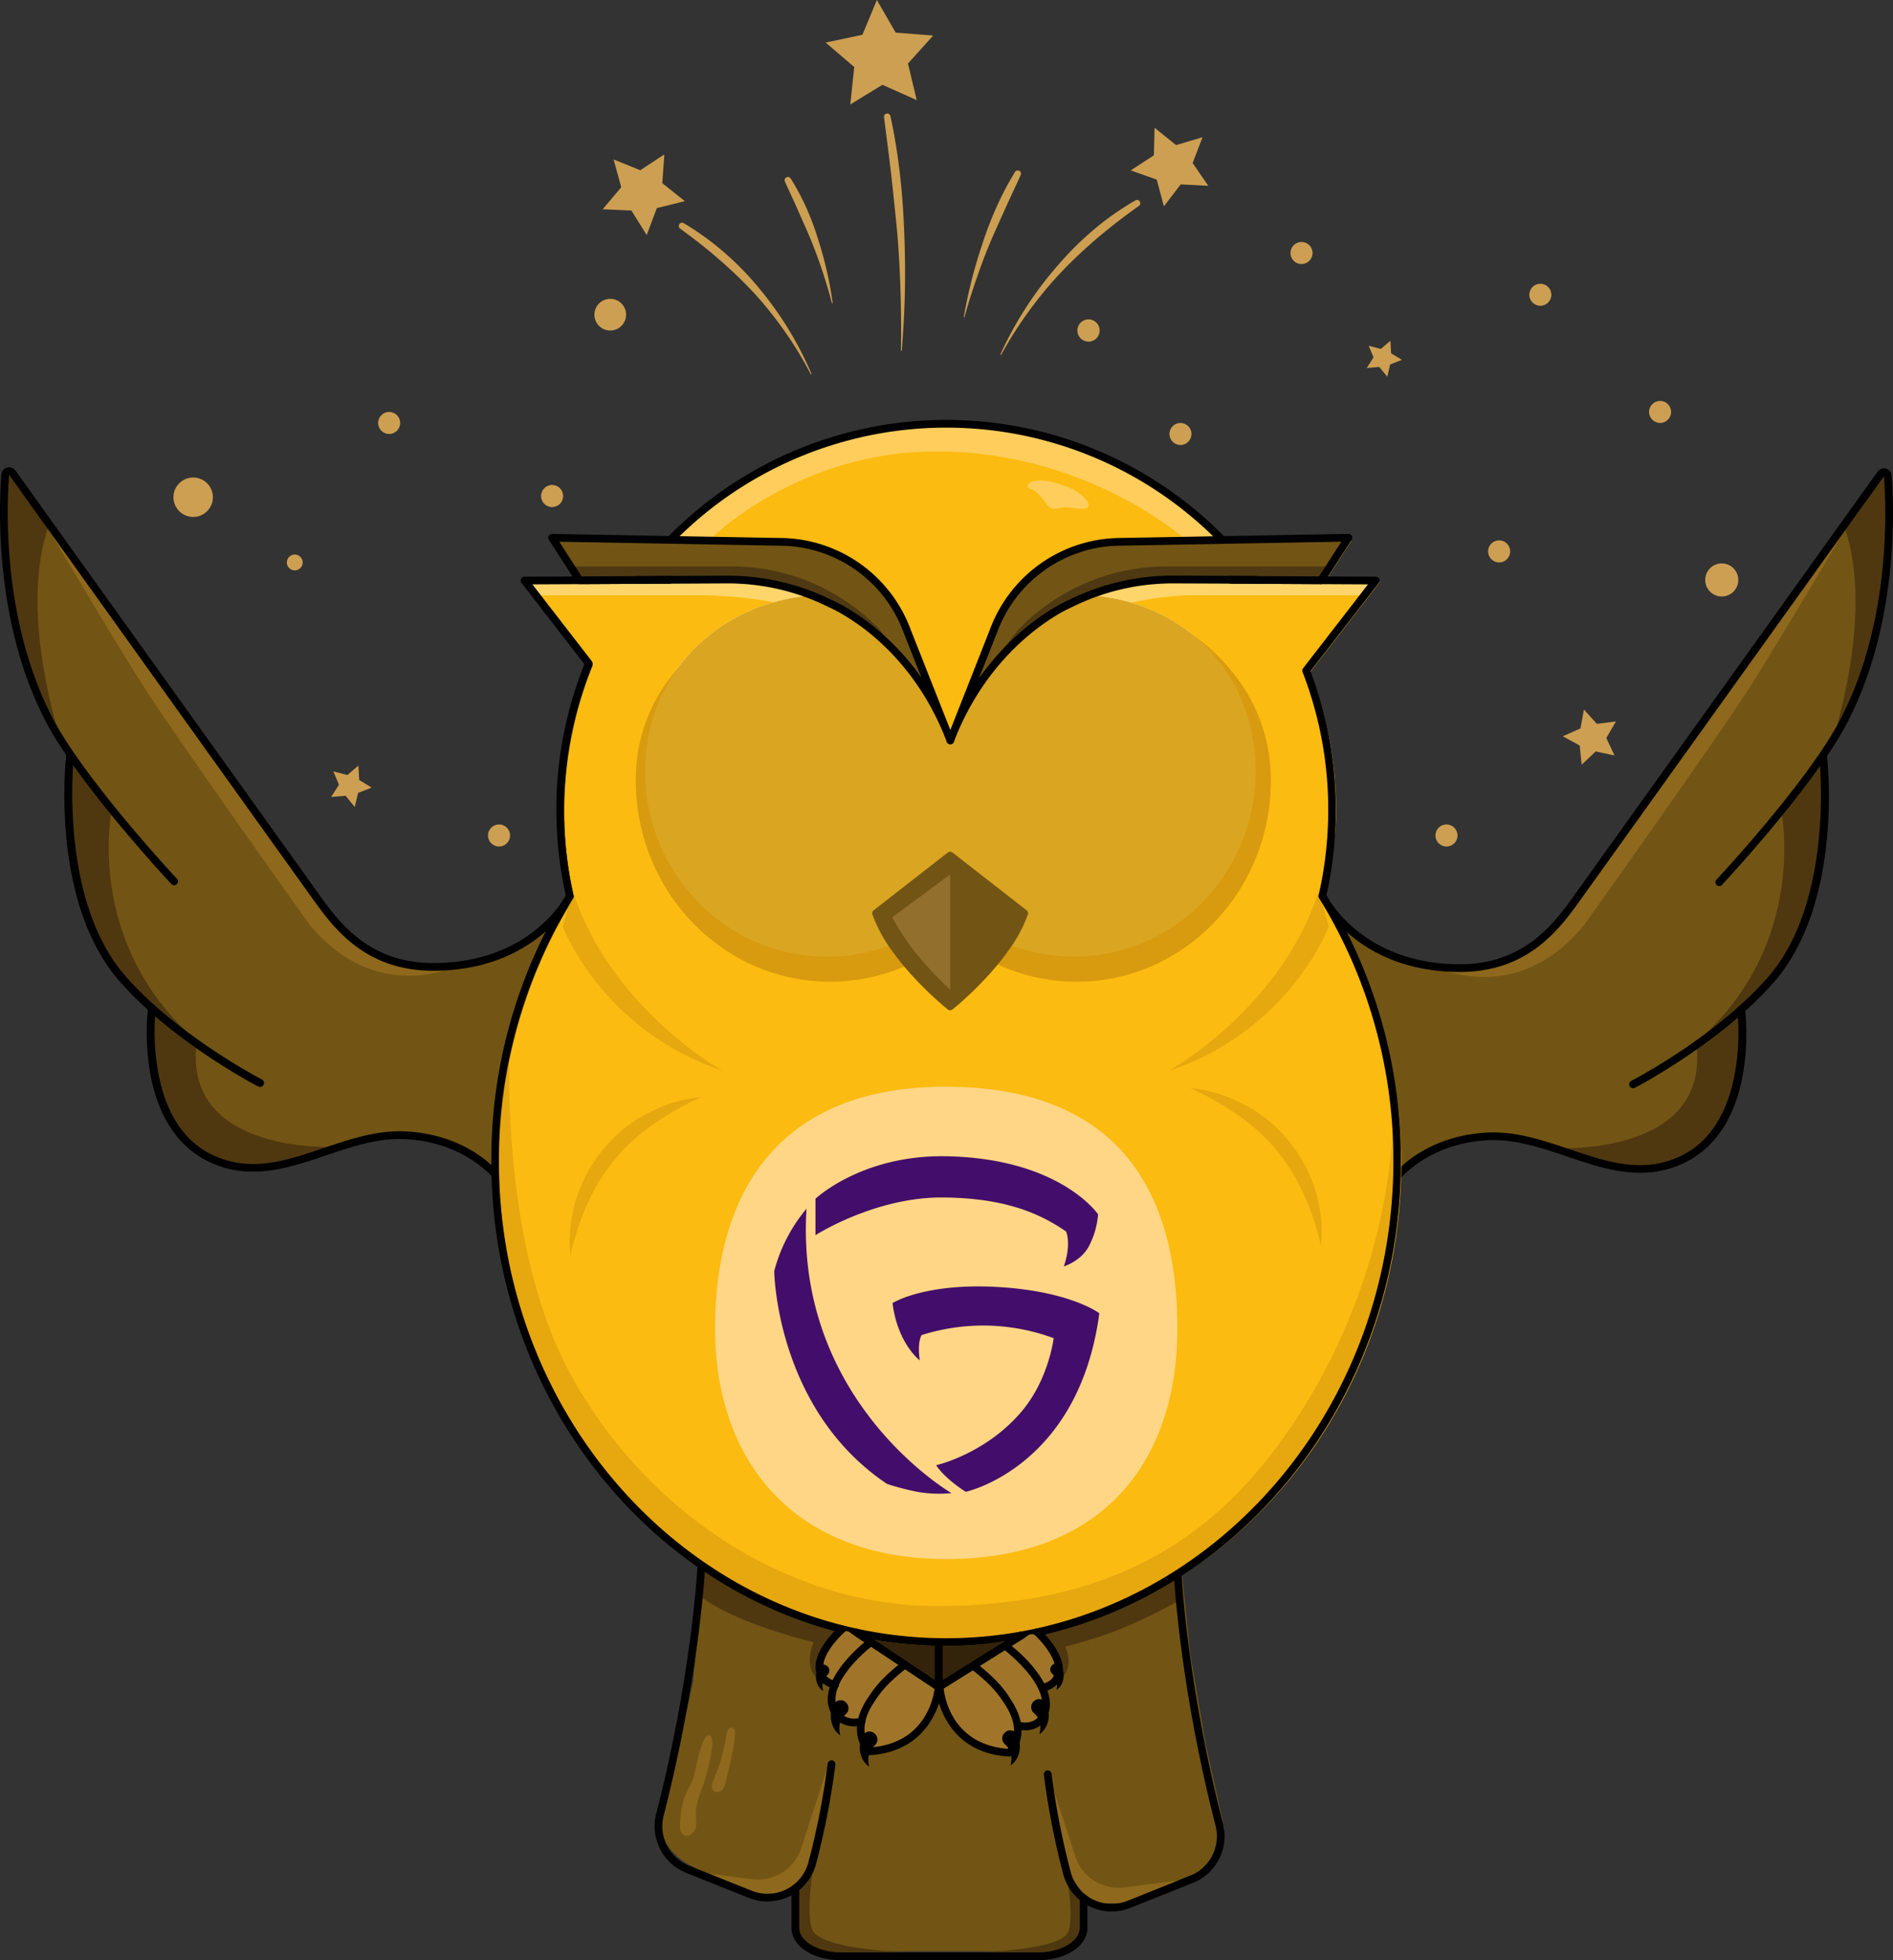 
<svg xmlns="http://www.w3.org/2000/svg" viewBox="0 0 737 763">
    <rect x="0" y="0" width="737" height="763" fill="#333333" stroke="none"/>
    <defs>
      <style>
        .cls-1 {
          fill: #725514;
        }
        .cls-2 {
          fill: #4f3810;
        }
        .cls-3 {
          fill: #8e681c;
        }
        .cls-4 {
          fill: #fbbb10;
        }
        .cls-5 {
          opacity: 0.6;
        }
        .cls-6 {
          fill: #d89a0f;
        }
        .cls-7 {
          fill: #ffcd5c;
        }
        .cls-8 {
          opacity: 0.38;
        }
        .cls-9 {
          fill: #fff;
        }
        .cls-10 {
          opacity: 0;
        }
        .cls-11 {
          fill: #33230a;
        }
        .cls-12 {
          fill: #a0752a;
        }
        .cls-13 {
          fill: #ffd685;
        }
        .cls-14 {
          fill: #430e6b;
        }
        .cls-15 {
          fill: #daa520;
        }
        .cls-16 {
          fill: #411f0a;
        }
        .cls-17 {
          fill: #936f2e;
        }
        .cls-18 {
          fill: #4f3912;
        }
        .cls-19 {
          fill: #cd9f52;
        }
      </style>
    </defs>
    <g id="shining">
      <path
        class="cls-19"
        d="M350.76,136.39c.15-7.61.07-15.22-.16-22.82s-.63-15.18-1.26-22.74C349,87,347.44,72,347,68.19c-.88-7.53-1.86-15-2.83-22.58a1.27,1.27,0,0,1,2.5-.43c1.62,7.47,2.82,15,3.7,22.62.44,3.8.78,7.6,1.06,11.42s.47,7.63.62,11.44c.3,7.64.4,15.28.24,22.91s-.59,15.24-1.19,22.84a.19.19,0,0,1-.19.16A.17.17,0,0,1,350.76,136.39Z"
      />
      <path
        class="cls-19"
        d="M375.24,123.31c.88-4.9,1.91-9.79,3.15-14.64s2.69-9.63,4.29-14.38a141,141,0,0,1,5.43-14,121.09,121.09,0,0,1,7-13.27,1.27,1.27,0,0,1,2.24,1.2c-2.05,4.51-4.2,9-6.2,13.47s-4.09,9-6,13.57-3.6,9.23-5.21,13.92-3.12,9.43-4.44,14.23a.16.16,0,0,1-.2.12A.18.18,0,0,1,375.24,123.31Z"
      />
      <path
        class="cls-19"
        d="M323.89,118a201.63,201.63,0,0,0-8-24.17c-1.59-3.92-3.38-7.74-5.06-11.61s-3.51-7.67-5.24-11.54a1.27,1.27,0,0,1,.65-1.68,1.26,1.26,0,0,1,1.58.47,90.59,90.59,0,0,1,6.09,11.37,104.31,104.31,0,0,1,4.52,12.07,147.11,147.11,0,0,1,5.76,25,.17.17,0,0,1-.33.06Z"
      />
      <path
        class="cls-19"
        d="M389.5,137.9A142.47,142.47,0,0,1,411.23,104c2.2-2.55,4.46-5.07,6.85-7.46s4.87-4.7,7.45-6.89A111,111,0,0,1,442.06,78a1.26,1.26,0,0,1,1.73.47,1.28,1.28,0,0,1-.36,1.67C438,84,432.76,88,427.72,92.26a189.68,189.68,0,0,0-14.48,13.59,150.57,150.57,0,0,0-12.7,15.33,153.44,153.44,0,0,0-10.74,16.88.17.17,0,0,1-.3-.16Z"
      />
      <path
        class="cls-19"
        d="M315.63,145.6a149.8,149.8,0,0,0-22-31.48,178.19,178.19,0,0,0-13.81-13.26c-4.79-4.21-9.85-8.1-15-11.86a1.27,1.27,0,0,1,1.38-2.13A108.6,108.6,0,0,1,282,98.3a115.88,115.88,0,0,1,13.63,14A136,136,0,0,1,307,128.19a137.47,137.47,0,0,1,8.92,17.26.19.19,0,0,1-.09.23A.17.17,0,0,1,315.63,145.6Z"
      />
    </g>
    <g id="stars">
      <polygon
        class="cls-19"
        points="468.18 53.42 464.33 63.46 470.43 72.33 459.69 71.77 453.14 80.31 450.35 69.92 440.22 66.33 449.23 60.47 449.51 49.72 457.87 56.48 468.18 53.42"
      />
      <polygon
        class="cls-19"
        points="356.91 38.97 343.54 33.01 331.05 40.66 332.58 26.09 321.45 16.57 335.77 13.53 341.39 0 348.71 12.69 363.3 13.85 353.5 24.73 356.91 38.97"
      />
      <polygon
        class="cls-19"
        points="238.89 62.06 249.28 66.27 258.65 60.1 257.85 71.29 266.62 78.3 255.73 81 251.78 91.5 245.85 81.97 234.64 81.46 241.87 72.88 238.89 62.06"
      />
      <path
        class="cls-19"
        d="M419.46,128.66a4.33,4.33,0,1,1,4.33,4.32A4.33,4.33,0,0,1,419.46,128.66Z"
      />
      <path
        class="cls-19"
        d="M502.43,98.49a4.29,4.29,0,1,1,4.29,4.29A4.29,4.29,0,0,1,502.43,98.49Z"
      />
      <path
        class="cls-19"
        d="M210.66,193.08a4.29,4.29,0,1,1,4.29,4.29A4.29,4.29,0,0,1,210.66,193.08Z"
      />
      <circle class="cls-19" cx="151.51" cy="164.64" r="4.29" />
      <circle class="cls-19" cx="646.32" cy="160.35" r="4.29" />
      <path
        class="cls-19"
        d="M579.37,214.64a4.29,4.29,0,1,1,4.29,4.29A4.29,4.29,0,0,1,579.37,214.64Z"
      />
      <circle class="cls-19" cx="459.59" cy="168.93" r="4.29" />
      <path
        class="cls-19"
        d="M558.87,325.21a4.29,4.29,0,1,1,4.29,4.3A4.29,4.29,0,0,1,558.87,325.21Z"
      />
      <circle class="cls-19" cx="75.21" cy="193.55" r="7.68" />
      <circle class="cls-19" cx="670.33" cy="225.75" r="6.44" />
      <circle class="cls-19" cx="599.7" cy="114.74" r="4.29" />
      <path
        class="cls-19"
        d="M231.42,122.49a6.17,6.17,0,1,1,6.16,6.17A6.16,6.16,0,0,1,231.42,122.49Z"
      />
      <path
        class="cls-19"
        d="M111.68,218.93a3.08,3.08,0,1,1,3.08,3.09A3.08,3.08,0,0,1,111.68,218.93Z"
      />
      <polygon
        class="cls-19"
        points="541.33 132.62 541.61 137.53 545.81 140.08 541.23 141.86 540.11 146.64 537 142.84 532.1 143.25 534.76 139.11 532.86 134.58 537.61 135.83 541.33 132.62"
      />
      <polygon
        class="cls-19"
        points="139.53 298 139.86 303.64 144.69 306.58 139.42 308.63 138.12 314.13 134.55 309.76 128.91 310.22 131.97 305.47 129.78 300.25 135.25 301.69 139.53 298"
      />
      <polygon
        class="cls-19"
        points="616.68 276.18 621.7 281.77 629.14 280.81 625.38 287.3 628.59 294.09 621.25 292.51 615.79 297.67 615.02 290.2 608.43 286.6 615.3 283.56 616.68 276.18"
      />
      <path
        class="cls-19"
        d="M190,325.21a4.29,4.29,0,1,1,4.29,4.3A4.29,4.29,0,0,1,190,325.21Z"
      />
    </g>
    <g id="right-wing">
      <path
        class="cls-1"
        d="M518.22,355.22l18,14.16s47.6,21.55,72.29-12.57l60-83.35,62-86.58a2.81,2.81,0,0,1,5,.9h0s6.83,60.4-26.86,107.75l1.83,3.51-.43,22.86-3.71,24.56s-5.34,29.4-29.73,47.64l1.72,7.21-2.44,24.07S665.05,470.87,611.2,449c0,0-38.14-19-67.43,7.55"
      />
      <path
        class="cls-2"
        d="M693.48,315.58s13.59,65-50.83,102.67l39.51-28.38S714.9,366.39,710.48,299v-6.16Z"
      />
      <path
        class="cls-2"
        d="M713.43,288.28s17-50.5,4.22-84.21l14.58-19.59,2-.9,1.31,4.49.57,24.61-6.17,38.77L719.1,278.17Z"
      />
      <path
        class="cls-2"
        d="M606,446.9s59.54,3.37,54.49-40.17L678,394.36v12.37s2,49.8-45.51,47.93l-18-4.39Z"
      />
      <path
        class="cls-3"
        d="M558.87,376.28s31.44,16.12,57.85-16.19c0,0,48.38-67.76,63.48-91,12-18.49,45.53-75.51,45.53-75.51L671.5,269.62l-48,66.68-14,19.27S588.93,383.77,558.87,376.28Z"
      />
      <path
        d="M568.38,378.34h-.17c-40.38-.11-54.29-28.19-54.43-28.47a1.5,1.5,0,0,1,2.7-1.3c.17.34,13.37,26.67,51.74,26.77h.15c25.32,0,36.94-16.24,44.65-27L731,183.6a3,3,0,0,1,5.46,1.52c1,12.79,2.7,57.49-17.11,95.87-12.81,24.8-48.7,63.21-49.06,63.6a1.5,1.5,0,0,1-2.19-2c.36-.38,36-38.49,48.59-62.93,19.45-37.68,17.76-81.67,16.78-94.25l-7.6,10.55L615.45,350.09C607.39,361.34,595.22,378.34,568.38,378.34Z"
      />
      <path
        d="M635.78,423.58a1.5,1.5,0,0,1-.69-2.83c.33-.17,32.79-17,53.15-40.28,26.15-29.87,20.13-85.08,20.07-85.64a1.49,1.49,0,1,1,3-.34c.27,2.32,6.23,57.1-20.78,87.95-20.75,23.7-53.71,40.81-54,41A1.4,1.4,0,0,1,635.78,423.58Z"
      />
      <path
        d="M544.08,459.28a1.47,1.47,0,0,1-.93-.33,1.48,1.48,0,0,1-.24-2.1c.48-.61,12-14.81,36.32-16,11-.53,21.62,3.05,31.83,6.5,14.82,5,28.82,9.74,43.64,2.45,26.79-13.19,21.75-56.23,21.7-56.67a1.5,1.5,0,1,1,3-.37c.23,1.86,5.36,45.6-23.35,59.73-15.93,7.84-31.18,2.68-45.92-2.3-10-3.37-20.24-6.84-30.72-6.35-22.87,1.09-34,14.71-34.13,14.84A1.51,1.51,0,0,1,544.08,459.28Z"
      />
    </g>
    <g id="left-wing">
      <path
        class="cls-1"
        d="M218.78,354.74l-18,14.17s-47.6,21.54-72.29-12.58L68.51,273l-62-86.58a2.81,2.81,0,0,0-5,.9h0s-6.83,60.4,26.86,107.74l-1.83,3.52L27,321.42,30.66,346S36,375.38,60.39,393.63l-1.72,7.2,2.44,24.08S72,470.4,125.8,448.54c0,0,38.14-19,67.43,7.55"
      />
      <path
        class="cls-2"
        d="M43.53,315.1s-13.6,65,50.82,102.68L54.84,389.4S22.1,365.91,26.52,298.57v-6.16Z"
      />
      <path
        class="cls-2"
        d="M23.57,287.81s-16.95-50.5-4.22-84.22L4.77,184l-2-.9-1.31,4.5L.92,212.21,7.09,251,17.9,277.7Z"
      />
      <path
        class="cls-2"
        d="M131,446.43s-59.54,3.37-54.49-40.18L59,393.89v12.37s-2,49.8,45.51,47.93l18.05-4.39Z"
      />
      <path
        class="cls-3"
        d="M178.13,375.8s-31.44,16.12-57.85-16.19c0,0-48.38-67.75-63.48-91-12-18.49-45.53-75.51-45.53-75.51L65.5,269.15l48,66.68,14,19.26S148.07,383.29,178.13,375.8Z"
      />
      <path
        d="M168.62,377.86c-26.84,0-39-17-47.07-28.24L3.55,184.87c-1,12.6-2.7,56.59,16.75,94.27,12.62,24.43,48.23,62.54,48.59,62.92a1.51,1.51,0,0,1-.07,2.12,1.49,1.49,0,0,1-2.12-.07c-.36-.38-36.25-38.79-49.06-63.6C-2.17,242.13-.46,197.43.53,184.65A3,3,0,0,1,2.73,182,3,3,0,0,1,6,183.13L124,347.87c7.71,10.76,19.34,27,44.65,27h.15c38.52-.1,51.61-26.51,51.74-26.77a1.5,1.5,0,1,1,2.7,1.29c-.14.28-14.05,28.37-54.43,28.47Z"
      />
      <path
        d="M101.22,423.11a1.52,1.52,0,0,1-.68-.17c-.33-.17-33.29-17.27-54-41-27-30.86-21-85.64-20.78-88a1.49,1.49,0,1,1,3,.34c-.06.55-6.07,55.79,20.07,85.63,20.37,23.28,52.82,40.12,53.15,40.29a1.49,1.49,0,0,1,.65,2A1.51,1.51,0,0,1,101.22,423.11Z"
      />
      <path
        d="M192.92,458.8a1.5,1.5,0,0,1-1.17-.56c-.15-.18-11.3-13.75-34.13-14.84-10.49-.5-20.77,3-30.72,6.35-14.75,5-30,10.14-45.92,2.29-28.71-14.13-23.58-57.87-23.35-59.72a1.51,1.51,0,0,1,1.68-1.3,1.5,1.5,0,0,1,1.3,1.67c-.06.43-5.09,43.48,21.69,56.67,14.82,7.29,28.82,2.56,43.64-2.45,10.21-3.46,20.77-7,31.83-6.5,24.29,1.15,35.84,15.36,36.32,16a1.5,1.5,0,0,1-.24,2.11A1.46,1.46,0,0,1,192.92,458.8Z"
      />
    </g>
    <g id="cola">
      <path
        class="cls-1"
        d="M274.53,607.31,269.77,655l-11.94,53.63s-4.6,16,26.29,23l14,5.11,13-3.67.26,17.33,4.39,5.58,8.54,3.57h84.35l10.66-4.06,3.75-5.24.22-13.34,6.15,3.06,8.14.32,30-11.83,6.41-6.16L476.74,712l-7.4-33.49-5.87-34.31-3.44-33Z"
      />
      <path
        class="cls-3"
        d="M270.2,728.59l22.63,2.91a17.74,17.74,0,0,0,18.94-11.57l10.47-32.24L319.15,718l-5.72,13.2-8.69,6.48H293.9Z"
      />
      <path
        class="cls-3"
        d="M460.39,731.79l-22.63,2.91a17.74,17.74,0,0,1-18.94-11.57l-10.48-32.24,5,29.78,3.82,13.73,8.69,6.48h10.83Z"
      />
      <path
        class="cls-2"
        d="M317.05,723.62s-4.07,23.79-.21,28.52c6.53,8,44.87,8,44.87,8l-38.82,1.36-10.3-5-2.9-7V735Z"
      />
      <path
        class="cls-2"
        d="M414.93,727.74s4.06,21.2.21,25.41c-6.53,7.14-44.87,7.14-44.87,7.14l38.82,1.21,10.29-4.43,2.9-6.25V737.9Z"
      />
      <path
        class="cls-2"
        d="M272,620.89s6.76,5.93,24.22,12.2a245.64,245.64,0,0,0,26,7.49l5.61-7-36.69-12.19L273,609.8Z"
      />
      <path
        class="cls-2"
        d="M459.71,622.58a190.55,190.55,0,0,1-24.23,11.85c-10.32,4.17-26,7.92-26,7.92l-5.6-7,36.69-12.19,18.16-11.59Z"
      />
      <path
        class="cls-3"
        d="M269.54,693.29a59.12,59.12,0,0,0-3.18,6.74,37.51,37.51,0,0,0-1.58,9.39c-.15,1.8-.09,4,1.5,4.89s3.88-.65,4.46-2.51.18-3.88.17-5.84c0-4.12,1.78-8,3.13-11.9.8-2.3,5.42-18.54,2-18.54S270.76,690.81,269.54,693.29Z"
      />
      <path
        class="cls-3"
        d="M286.14,674.61c-.3,6.38-2.15,12.55-3.5,18.79a6.44,6.44,0,0,1-1.54,3.41,2.49,2.49,0,0,1-3.4.21c-.81-.85-.62-2.22-.24-3.33s.82-2.05,1.25-3.07c.63-1.51,1.16-3.06,1.65-4.62a79.23,79.23,0,0,0,2.19-9c.32-1.72.57-4.24,1.75-4.46C286.14,672.24,286.17,674.1,286.14,674.61Z"
      />
      <path
        d="M298.83,740.18a19.49,19.49,0,0,1-7.24-1.39L267.08,729a19.57,19.57,0,0,1-11.6-23c14-54.4,16.06-96.38,16.08-96.8a1.5,1.5,0,0,1,3,.14c0,.42-2.12,42.69-16.18,97.41a16.55,16.55,0,0,0,9.81,19.46L292.71,736a16.48,16.48,0,0,0,22-11,297.91,297.91,0,0,0,7.53-38.49,1.49,1.49,0,1,1,3,.41,300.66,300.66,0,0,1-7.6,38.88,19.5,19.5,0,0,1-18.79,14.33Z"
      />
      <path
        d="M432.78,744.06a19.35,19.35,0,0,1-8.63-2A19.57,19.57,0,0,1,414,729.73a301,301,0,0,1-7.6-38.88,1.5,1.5,0,1,1,3-.41,296.36,296.36,0,0,0,7.52,38.49,16.48,16.48,0,0,0,22,11l24.51-9.83a16.56,16.56,0,0,0,9.82-19.46c-14.07-54.72-16.16-97-16.18-97.41a1.5,1.5,0,0,1,1.42-1.57,1.52,1.52,0,0,1,1.57,1.43c0,.42,2.1,42.4,16.09,96.8a19.57,19.57,0,0,1-11.6,23L440,742.67A19.45,19.45,0,0,1,432.78,744.06Z"
      />
      <path
        d="M404.26,763h-77c-10.71,0-19.1-5.51-19.1-12.54V735a1.5,1.5,0,1,1,3,0v15.44c0,5.17,7.38,9.54,16.11,9.54h77c8.73,0,16.1-4.37,16.1-9.54v-11.6a1.5,1.5,0,0,1,3,0v11.6C423.36,757.49,415,763,404.26,763Z"
      />
    </g>
    <g id="Capa_1" data-name="Capa 1">
      <path
        class="cls-4"
        d="M515.86,226.44l21.37.11L510.11,261.6a149.83,149.83,0,0,1,10.08,54.21c0,11.55-2.15,21.62-4.62,32.42a199.71,199.71,0,0,1,30,104.4c0,103.35-78.62,187.12-175.61,187.12S194.3,556,194.3,452.63A195.08,195.08,0,0,1,223.44,349.4a151.22,151.22,0,0,1,7.37-90.52l-25-32.33,21.33-.11-10.67-16.56,46.27.59s41.08-48.88,120-45c0,0,52.6,2.67,93.71,44.32l49.7.68Z"
      />
      <g class="cls-5">
        <path
          class="cls-6"
          d="M219.1,360.64s15,40.31,62.32,56.21c0,0-63.43-34.84-63.43-101.46l1.19,19.72,2.72,15.64Z"
        />
      </g>
      <g class="cls-5">
        <path
          class="cls-6"
          d="M198.58,404.22s-5.22,80.54,24.9,133.22c31.8,55.63,87.55,88,141.88,87.75,76.05-.33,114-33.43,140.49-74.64,40.55-63.12,36.55-124,36.55-124l1.48,33s-2.07,64-33.37,102.5c-23.25,28.57-65,80.8-151.72,76.32-39.25-2.19-81.65-18.88-116.26-56.92-55.81-61.38-49.75-140.27-49.75-140.27Z"
        />
      </g>
      <path
        class="cls-7"
        d="M405.19,187a30,30,0,0,1,8.69,1.91,31.08,31.08,0,0,1,3.61,1.42A16.07,16.07,0,0,1,423,194.7a3.82,3.82,0,0,1,.79,1.45,1.48,1.48,0,0,1-.47,1.51,2,2,0,0,1-.95.3c-3,.36-6-.79-9-.35-1.44.21-3,.77-4.27.14a4.94,4.94,0,0,1-1.68-1.6c-1.6-2.14-3.17-4.5-5.62-5.57a4.82,4.82,0,0,1-1.4-.74c-.38-.36-.7-1.22,1-2.26A12,12,0,0,1,405.19,187Z"
      />
      <g class="cls-5">
        <path
          class="cls-6"
          d="M517.34,360.64S502.4,401,455,416.85c0,0,63.43-34.84,63.43-101.46l-1.19,19.72-2.71,15.64Z"
        />
      </g>
      <path
        class="cls-7"
        d="M276.44,209.94s32.27-32.45,83.74-34.11c60.92-2,101.36,34.11,101.36,34.11h14.08s-46.76-51-117.35-44.66c0,0-60.34,1-95.55,45.19Z"
      />
      <g class="cls-8">
        <path
          class="cls-9"
          d="M209.79,231.71h62.43s39.92-.55,60.81,14.78c28.84,21.16,37,41.72,37,41.72s12.76-25,32.93-38.06c29.95-19.4,61.71-18.44,61.71-18.44h66.66l4-5.17-87.16-.79s-51.94,1.49-77.41,59.56c0,0-8-15.86-12.09-20.09-22.51-23.49-28.12-44.64-131-39.11L203,225.75Z"
        />
      </g>
      <polygon
        points="228.27 259.41 228.26 259.4 230.32 257.23 228.27 259.41"
      />
      <path
        d="M368.41,640.69c-97.67,0-177.13-84.62-177.13-188.62a196.66,196.66,0,0,1,29-103.5,152.63,152.63,0,0,1-3.67-33.32,151.06,151.06,0,0,1,10.93-56.7l-24.49-31.64a1.5,1.5,0,0,1,1.18-2.42l43.39-.22h0a1.5,1.5,0,0,1,0,3l-40.35.2,23.16,29.93a1.52,1.52,0,0,1,.2,1.48,149.52,149.52,0,0,0-7.3,89.62,1.5,1.5,0,0,1-.19,1.13,193.66,193.66,0,0,0-28.91,102.44c0,102.35,78.11,185.62,174.13,185.62s174.12-83.27,174.12-185.62a193.61,193.61,0,0,0-28.91-102.44,1.5,1.5,0,0,1-.19-1.13,149.46,149.46,0,0,0,3.74-33.25,148,148,0,0,0-10-53.67,1.48,1.48,0,0,1,.22-1.46l25.26-32.65-43.54-.22a1.5,1.5,0,0,1,0-3h0l46.58.24a1.5,1.5,0,0,1,1.18,2.42l-26.61,34.37a152.72,152.72,0,0,1,6.2,87.29,196.69,196.69,0,0,1,29,103.5C545.52,556.07,466.07,640.69,368.41,640.69Z"
      />
      <path
        d="M475.62,211.44a1.5,1.5,0,0,1-1.07-.45,148.73,148.73,0,0,0-212.26,0,1.5,1.5,0,1,1-2.13-2.1,151.71,151.71,0,0,1,216.53,0,1.5,1.5,0,0,1,0,2.12A1.48,1.48,0,0,1,475.62,211.44Z"
      />
      <g class="cls-10">
        <path
          d="M368.4,608.38c-56.43,0-91.49-35-91.49-91.37,0-30.94,8.61-55.88,24.9-72.14,15.51-15.48,37.81-23.33,66.28-23.33h.31c32.26.06,56.38,9.52,71.69,28.12,13.14,16,19.8,38.62,19.8,67.35C459.89,574.22,425.69,608.38,368.4,608.38Zm-.31-183.85c-27.65,0-49.23,7.56-64.16,22.46-15.72,15.68-24,39.9-24,70,0,54.51,33.91,88.37,88.49,88.37,55.41,0,88.49-33,88.49-88.37,0-61.24-29.77-92.36-88.49-92.48Z"
        />
      </g>
      <g class="cls-10">
        <path
          d="M428.67,346.46a44.87,44.87,0,1,1,44.72-44.87A44.84,44.84,0,0,1,428.67,346.46Zm0-86.75a41.88,41.88,0,1,0,41.72,41.88A41.85,41.85,0,0,0,428.67,259.71Z"
        />
        <path
          d="M428.67,326.71a25.12,25.12,0,1,1,25-25.12A25.11,25.11,0,0,1,428.67,326.71Zm0-47.25a22.13,22.13,0,1,0,22.05,22.13A22.11,22.11,0,0,0,428.67,279.46Z"
        />
      </g>
      <g class="cls-5">
        <path
          class="cls-6"
          d="M514.3,485c-4.94-21.25-14.27-38.5-32.51-51.08a115.81,115.81,0,0,0-18.37-10.37,55,55,0,0,1,20.83,6.34c19.95,10.22,32.44,32.8,30,55.11Z"
        />
      </g>
      <g class="cls-5">
        <path
          class="cls-6"
          d="M222.11,488.5c-2.39-22.3,10.09-44.88,30-55.1A54.77,54.77,0,0,1,273,427.06a116.31,116.31,0,0,0-18.38,10.36C236.37,450,227,467.27,222.11,488.5Z"
        />
      </g>
    </g>
    <g id="patas">
      <path
        class="cls-11"
        d="M365.6,640.69l.29,16.23L333.52,635.5s4.09,2.67,12.22,3.65C356.65,640.47,365.6,640.69,365.6,640.69Z"
      />
      <path
        class="cls-11"
        d="M365.89,656.92,397.09,637s-4.23,2.59-23.24,3.62c-.92,0-7.71.08-7.71.08Z"
      />
      <path
        class="cls-12"
        d="M326.9,633.93l-8.4,13,1.8,6.16,3.48,2.27.24,9.49,3.83,4.76,7.69,1.68,1.31,9.57,6.36.17s17.55-2.28,22.68-24.13l3.45,12.89S380,684.7,394.43,681.75c0,0,2.9.15,1.31-10.44,0,0,8.14,1.88,10.3-3.56s-.56-11.2-.56-11.2,9.15.33,6.12-10.34l-7.73-10.71L395,637.41l-28.65,18.36-2.43-.38L331.43,635Z"
      />
      <path
        class="cls-2"
        d="M317.21,638.13s-6.88,14.12,5.34,17.35l-3-11.92,5.06-4.37Z"
      />
      <path
        class="cls-2"
        d="M414.09,639.75s5.81,9.35-2.58,15c1.85-7.19-1.93-14.15-1.93-14.15Z"
      />
      <path
        d="M365.5,658.25a1.55,1.55,0,0,1-.83-.25l-32-21.26c-.32-.21-2.47-2-3.38-2.23s-.14-.71-.09-.94,2.94,1.26,3,1.1a1.5,1.5,0,0,1,2.08-.42L364,654V639.16a1.5,1.5,0,1,1,3,0v17.59a1.49,1.49,0,0,1-.79,1.32A1.46,1.46,0,0,1,365.5,658.25Z"
      />
      <path
        d="M365.5,658.25a1.47,1.47,0,0,1-.73-.19,1.49,1.49,0,0,1-.77-1.31V640.17a1.5,1.5,0,1,1,3,0V654l29.93-18.72a1.49,1.49,0,0,1,2.06.48c.14.22,2.88-.77,3.44.33.11.21-.84-.41-2.09.43-.25.16-1.55,1.14-1.82,1.3L366.29,658A1.51,1.51,0,0,1,365.5,658.25Z"
      />
      <path
        d="M338.53,683.25a1.52,1.52,0,0,1-1-.37c-.08-.08-8.61-7.82-.2-21.1,2.86-4.52,5.54-8.24,14-15a1.5,1.5,0,0,1,1.86,2.35c-8.15,6.45-10.59,9.82-13.37,14.22-6,9.53-2.12,15.27-.75,16.83,23-1.8,24.81-22.67,24.88-23.57a1.51,1.51,0,0,1,1.61-1.38,1.49,1.49,0,0,1,1.38,1.6c0,.24-2.08,24.78-28.37,26.39Z"
      />
      <path
        d="M392.85,683.76h-.09c-26.28-1.6-28.35-26.14-28.36-26.39a1.5,1.5,0,0,1,3-.22h0c.06.9,1.89,21.77,24.88,23.58,1.36-1.55,5.28-7.29-.75-16.84-2.79-4.4-5.22-7.76-13.37-14.21a1.5,1.5,0,0,1,1.86-2.36c8.5,6.73,11.18,10.45,14,15,8.4,13.29-.12,21-.21,21.1A1.44,1.44,0,0,1,392.85,683.76Z"
      />
      <path
        d="M332.52,672a10.85,10.85,0,0,1-8.07-3.67l-.08-.1c-8.84-13,12.88-29.58,13.81-30.28a1.5,1.5,0,0,1,1.79,2.4c-.2.15-20.29,15.44-13.16,26.13a7.9,7.9,0,0,0,8.19,2.16,1.5,1.5,0,1,1,.83,2.88A12,12,0,0,1,332.52,672Z"
      />
      <path
        d="M399.21,673.52a12.52,12.52,0,0,1-3.49-.52,1.5,1.5,0,0,1,.82-2.88c5.09,1.46,7.57-1.6,7.68-1.73,7.19-10.61-13-26-13.18-26.12a1.5,1.5,0,1,1,1.8-2.39c.93.7,22.65,17.23,13.8,30.27A9.47,9.47,0,0,1,399.21,673.52Z"
      />
      <path
        d="M325,657.27a1.27,1.27,0,0,1-.34,0,10.26,10.26,0,0,1-5-2.7c-7.37-8.5,6.53-20.95,7.13-21.48a1.49,1.49,0,0,1,2.11.13c.23.26,3.81,1.08,3.83,1.41s-.8,1-2.57.36a1.18,1.18,0,0,0-1.39.35c-.12.11-12.28,11-6.87,17.24h0a7.36,7.36,0,0,0,3.4,1.77,1.5,1.5,0,0,1-.33,3Z"
      />
      <path
        d="M406.3,658.42a1.5,1.5,0,0,1-.33-3,7.35,7.35,0,0,0,3.43-1.81c5.39-6.21-6.42-17.06-6.54-17.17a2.27,2.27,0,0,0-2.22-.26,2.17,2.17,0,0,1-1.83-.08c-1.33-.11,3.62-1.41,3.95-1.77a1.49,1.49,0,0,1,2.11-.11c.58.53,14.1,12.93,6.76,21.39a10.15,10.15,0,0,1-5,2.73A1.27,1.27,0,0,1,406.3,658.42Z"
      />
      <path
        d="M340.14,674.52a3.07,3.07,0,0,1,.42,4.91,11.66,11.66,0,0,0-.9.94c-1.54,1.79-2,4.15-1.27,7.32a8.14,8.14,0,0,1-2.6-3,9.85,9.85,0,0,1,.1-9.11,3,3,0,0,1,4.23-1.12Z"
      />
      <path
        d="M328.88,662.35a3.06,3.06,0,0,1,.42,4.91,10,10,0,0,0-.9.93c-1.54,1.8-2,4.15-1.26,7.33a8.13,8.13,0,0,1-2.6-3,9.85,9.85,0,0,1,.09-9.11,3,3,0,0,1,4.23-1.12Z"
      />
      <path
        d="M321.79,648.33a2.3,2.3,0,0,1,.32,3.69,7.76,7.76,0,0,0-.68.71c-1.15,1.35-1.5,3.12-.95,5.5a6,6,0,0,1-2-2.22,7.42,7.42,0,0,1,.06-6.85,2.27,2.27,0,0,1,3.19-.84Z"
      />
      <path
        d="M391.67,674.07a3.07,3.07,0,0,0-.42,4.91,10.15,10.15,0,0,1,.9.94c1.54,1.79,2,4.15,1.27,7.32a8.14,8.14,0,0,0,2.6-3,9.88,9.88,0,0,0-.09-9.11,3,3,0,0,0-4.23-1.12Z"
      />
      <path
        d="M402.93,661.9a3.07,3.07,0,0,0-.42,4.91,10,10,0,0,1,.9.93c1.54,1.8,2,4.15,1.27,7.33a8.06,8.06,0,0,0,2.59-3,9.85,9.85,0,0,0-.09-9.11,3,3,0,0,0-4.23-1.13Z"
      />
      <path
        d="M410,647.88a2.31,2.31,0,0,0-.32,3.69,6.62,6.62,0,0,1,.68.71c1.16,1.35,1.5,3.12.95,5.51a6.07,6.07,0,0,0,2-2.22,7.44,7.44,0,0,0-.07-6.86,2.28,2.28,0,0,0-3.19-.84Z"
      />
    </g>
    <g id="panza">
      <path
        class="cls-13"
        d="M458.39,517c0,51.9-29,89.87-90,89.87-59.21,0-90-38-90-89.87s24-94.11,90-94C436.5,423.17,458.39,465.11,458.39,517Z"
      />
      <path
        class="cls-14"
        d="M314,470.5c-4.71,75.22,56.44,110.71,56.44,110.71a49.72,49.72,0,0,1-13.31-.51,99.88,99.88,0,0,1-11.79-3.07c-43.35-29.1-43.91-82.86-43.91-82.86A62.36,62.36,0,0,1,314,470.5Z"
      />
      <path
        class="cls-14"
        d="M428,511.19c-8,60-52,69.51-52,69.51s-7.91-4.85-11.52-10.35c0,0,19.62-4.42,33.65-21.39,10.25-12.4,12.09-28.07,12.09-28.07a79.15,79.15,0,0,0-51.4-1.2s-1.78,2.43-.73,9.85c0,0-8.63-6.53-10.6-22.31,0,0,12.2-7.81,40.55-6.28C416.62,502.5,428,511.19,428,511.19Z"
      />
      <path
        class="cls-14"
        d="M317.49,466.62V480.8s23.06-14.81,49.38-14.67c23.66.13,37.54,5.85,48.22,13.27,2.06,5.86-.92,13.56-.92,13.56s6.43-1.95,9.57-7.49a32,32,0,0,0,3.77-12.78s-14.79-21.92-59.46-22.61C335.44,449.57,317.49,466.62,317.49,466.62Z"
      />
    </g>
    <g id="eyes">
      <g class="cls-5">
        <path
          class="cls-6"
          d="M494.75,303.72c0,43.29-33.85,78.39-75.6,78.39s-75.6-35.1-75.6-78.39c44.14,11.67,61.55-27.81,79.89-70.76C454.76,233.43,494.75,260.42,494.75,303.72Z"
        />
      </g>
      <g class="cls-5">
        <path
          class="cls-6"
          d="M247.55,303.72c0,43.29,33.85,78.39,75.6,78.39s75.61-35.1,75.61-78.39c-44.15,11.67-63.33-29.07-81.67-72C286.69,235.94,247.55,260.42,247.55,303.72Z"
        />
      </g>
      <path
        class="cls-9"
        d="M488.86,300.25c0,39.85-31.72,72.15-70.85,72.15a69.31,69.31,0,0,1-25.62-4.88A51.78,51.78,0,0,0,399.47,355L370,333.22,340.52,355a51.45,51.45,0,0,0,7.08,12.57A69.35,69.35,0,0,1,322,372.4c-39.13,0-70.85-32.3-70.85-72.15,0-38.26,29-66.12,66-68.54,25.49,11.31,45.4,30.86,52.9,56.5,7.5-25.64,28.5-45.19,54-56.5C461,234.12,488.86,262,488.86,300.25Z"
      />
    </g>
    <g id="pupil">
      <ellipse class="cls-15" cx="313.33" cy="303.72" rx="39.2" ry="38.03" />
      <ellipse class="cls-16" cx="313.33" cy="303.72" rx="25.1" ry="24.35" />
      <path
        class="cls-9"
        d="M281.76,299.1a9.19,9.19,0,1,0,9.19-8.91A9.06,9.06,0,0,0,281.76,299.1Z"
      />
      <ellipse class="cls-15" cx="428.02" cy="303.72" rx="39.2" ry="38.03" />
      <ellipse class="cls-16" cx="428.02" cy="303.72" rx="25.1" ry="24.35" />
      <path
        class="cls-9"
        d="M459.59,299.1a9.19,9.19,0,1,1-9.19-8.91A9.06,9.06,0,0,1,459.59,299.1Z"
      />
    </g>
    <g id="eyelids">
      <g class="cls-15">
        <path
          class="cls-6"
          d="M494.75,303.72c0,43.29-33.85,78.39-75.6,78.39s-75.6-35.1-75.6-78.39c44.14,11.67,61.55-27.81,79.89-70.76C454.76,233.43,494.75,260.42,494.75,303.72Z"
        />
      </g>
      <g class="cls-15">
        <path
          class="cls-6"
          d="M247.55,303.72c0,43.29,33.85,78.39,75.6,78.39s75.61-35.1,75.61-78.39c-44.15,11.67-63.33-29.07-81.67-72C286.69,235.94,247.55,260.42,247.55,303.72Z"
        />
      </g>
      <path
        class="cls-15"
        d="M488.86,300.25c0,39.85-31.72,72.15-70.85,72.15a69.31,69.31,0,0,1-25.62-4.88A51.78,51.78,0,0,0,399.47,355L370,333.22,340.52,355a51.45,51.45,0,0,0,7.08,12.57A69.35,69.35,0,0,1,322,372.4c-39.13,0-70.85-32.3-70.85-72.15,0-38.26,29-66.12,66-68.54,25.49,11.31,45.4,30.86,52.9,56.5,7.5-25.64,28.5-45.19,54-56.5C461,234.12,488.86,262,488.86,300.25Z"
      />
    </g>
    <g id="pico">
      <polygon
        class="cls-1"
        points="340.52 354.95 369.99 333.22 399.47 354.95 385.95 376.96 370.47 391.53 352.95 375.27 340.52 354.95"
      />
      <path
        class="cls-17"
        d="M369.92,340.39v44.85a146.45,146.45,0,0,1-14-15.08,93,93,0,0,1-8.53-13.1Z"
      />
      <path
        class="cls-1"
        d="M369.92,393.26a1.47,1.47,0,0,1-.93-.33c-.53-.42-13.16-10.54-22.21-23.55A55.86,55.86,0,0,1,339.67,356a1.52,1.52,0,0,1,.49-1.68L369,331.86a1.47,1.47,0,0,1,1.84,0l28.84,22.47a1.5,1.5,0,0,1,.49,1.68,55.51,55.51,0,0,1-7.11,13.37c-9.05,13-21.67,23.13-22.21,23.55A1.47,1.47,0,0,1,369.92,393.26ZM342.87,356a54.12,54.12,0,0,0,6.37,11.64c7.41,10.65,17.58,19.54,20.68,22.15,3.1-2.61,13.28-11.5,20.68-22.15A54.63,54.63,0,0,0,397,356l-27.06-21.09Z"
      />
    </g>
    <g id="cejas">
      <path
        class="cls-1"
        d="M225.62,225.88,215,209.31,314.38,211l17.41,7.87,12.72,11.48s6.94,6.22,18.74,41.34c0,0-27.91-45.24-74.48-45.94Z"
      />
      <path
        class="cls-1"
        d="M376.87,271.69l12.22-32.31s11.8-27.26,45.5-28.1l90-1.34-10.26,15.94-62.28-.29S408.19,224.21,376.87,271.69Z"
      />
      <path
        class="cls-18"
        d="M221.18,220.47h63.63a79.9,79.9,0,0,1,57.91,24.86l15.07,19.82s-31.1-42.5-82-39.67l-51.19.3Z"
      />
      <path
        class="cls-18"
        d="M517.82,220.47H454.19a79.94,79.94,0,0,0-57.92,24.86l-15.64,19.82s31.68-42.5,82.58-39.67l51.19.3Z"
      />
      <path
        d="M370,289.71a1.5,1.5,0,0,1-1.39-.95l-1.15-2.91c-15.28-37.12-44.18-49.24-44.48-49.36l-.11-.05a88.18,88.18,0,0,0-39.9-9.35l-35.29.18h0a1.5,1.5,0,0,1,0-3l35.28-.18h.44a91.12,91.12,0,0,1,40.78,9.65c1.25.53,19.36,8.55,34.55,30l-7-17.69a51.49,51.49,0,0,0-47.16-33.62l-86.83-1.56,9.15,14.21a1.5,1.5,0,0,1-2.52,1.62l-10.67-16.56a1.5,1.5,0,0,1-.05-1.54,1.43,1.43,0,0,1,1.33-.77l89.64,1.6A54.51,54.51,0,0,1,354.52,245l15.72,39.76c.39,1,.78,1.94,1.15,2.94a1.49,1.49,0,0,1-.86,1.93A1.44,1.44,0,0,1,370,289.71Z"
      />
      <path d="M261.19,227.2l-35.28.18h0a1.5,1.5,0,0,1,0-3l35.29-.18h.43" />
      <path
        d="M370,289.71a1.47,1.47,0,0,1-.54-.1,1.5,1.5,0,0,1-.85-1.94c.27-.71.55-1.42.83-2.11l16-40.62a54.53,54.53,0,0,1,49.9-35.52l89.64-1.6a1.5,1.5,0,0,1,1.29,2.31l-10.68,16.56a1.49,1.49,0,1,1-2.51-1.62l9.15-14.21-86.83,1.56A51.5,51.5,0,0,0,388.27,246l-7.12,18c15.27-21.62,33.45-29.77,34.66-30.29a91.32,91.32,0,0,1,40.79-9.65H457l32.1.16a1.5,1.5,0,0,1,0,3h0L457,227.09h-.42a88.2,88.2,0,0,0-39.48,9.35l-.1.05c-.3.12-29.53,12.61-44.81,50.18l-.82,2.09A1.51,1.51,0,0,1,370,289.71Z"
      />
      <path d="M478.7,227.2l35.29.18h0a1.5,1.5,0,0,0,0-3l-35.28-.18h-.43" />
    </g>
  </svg>